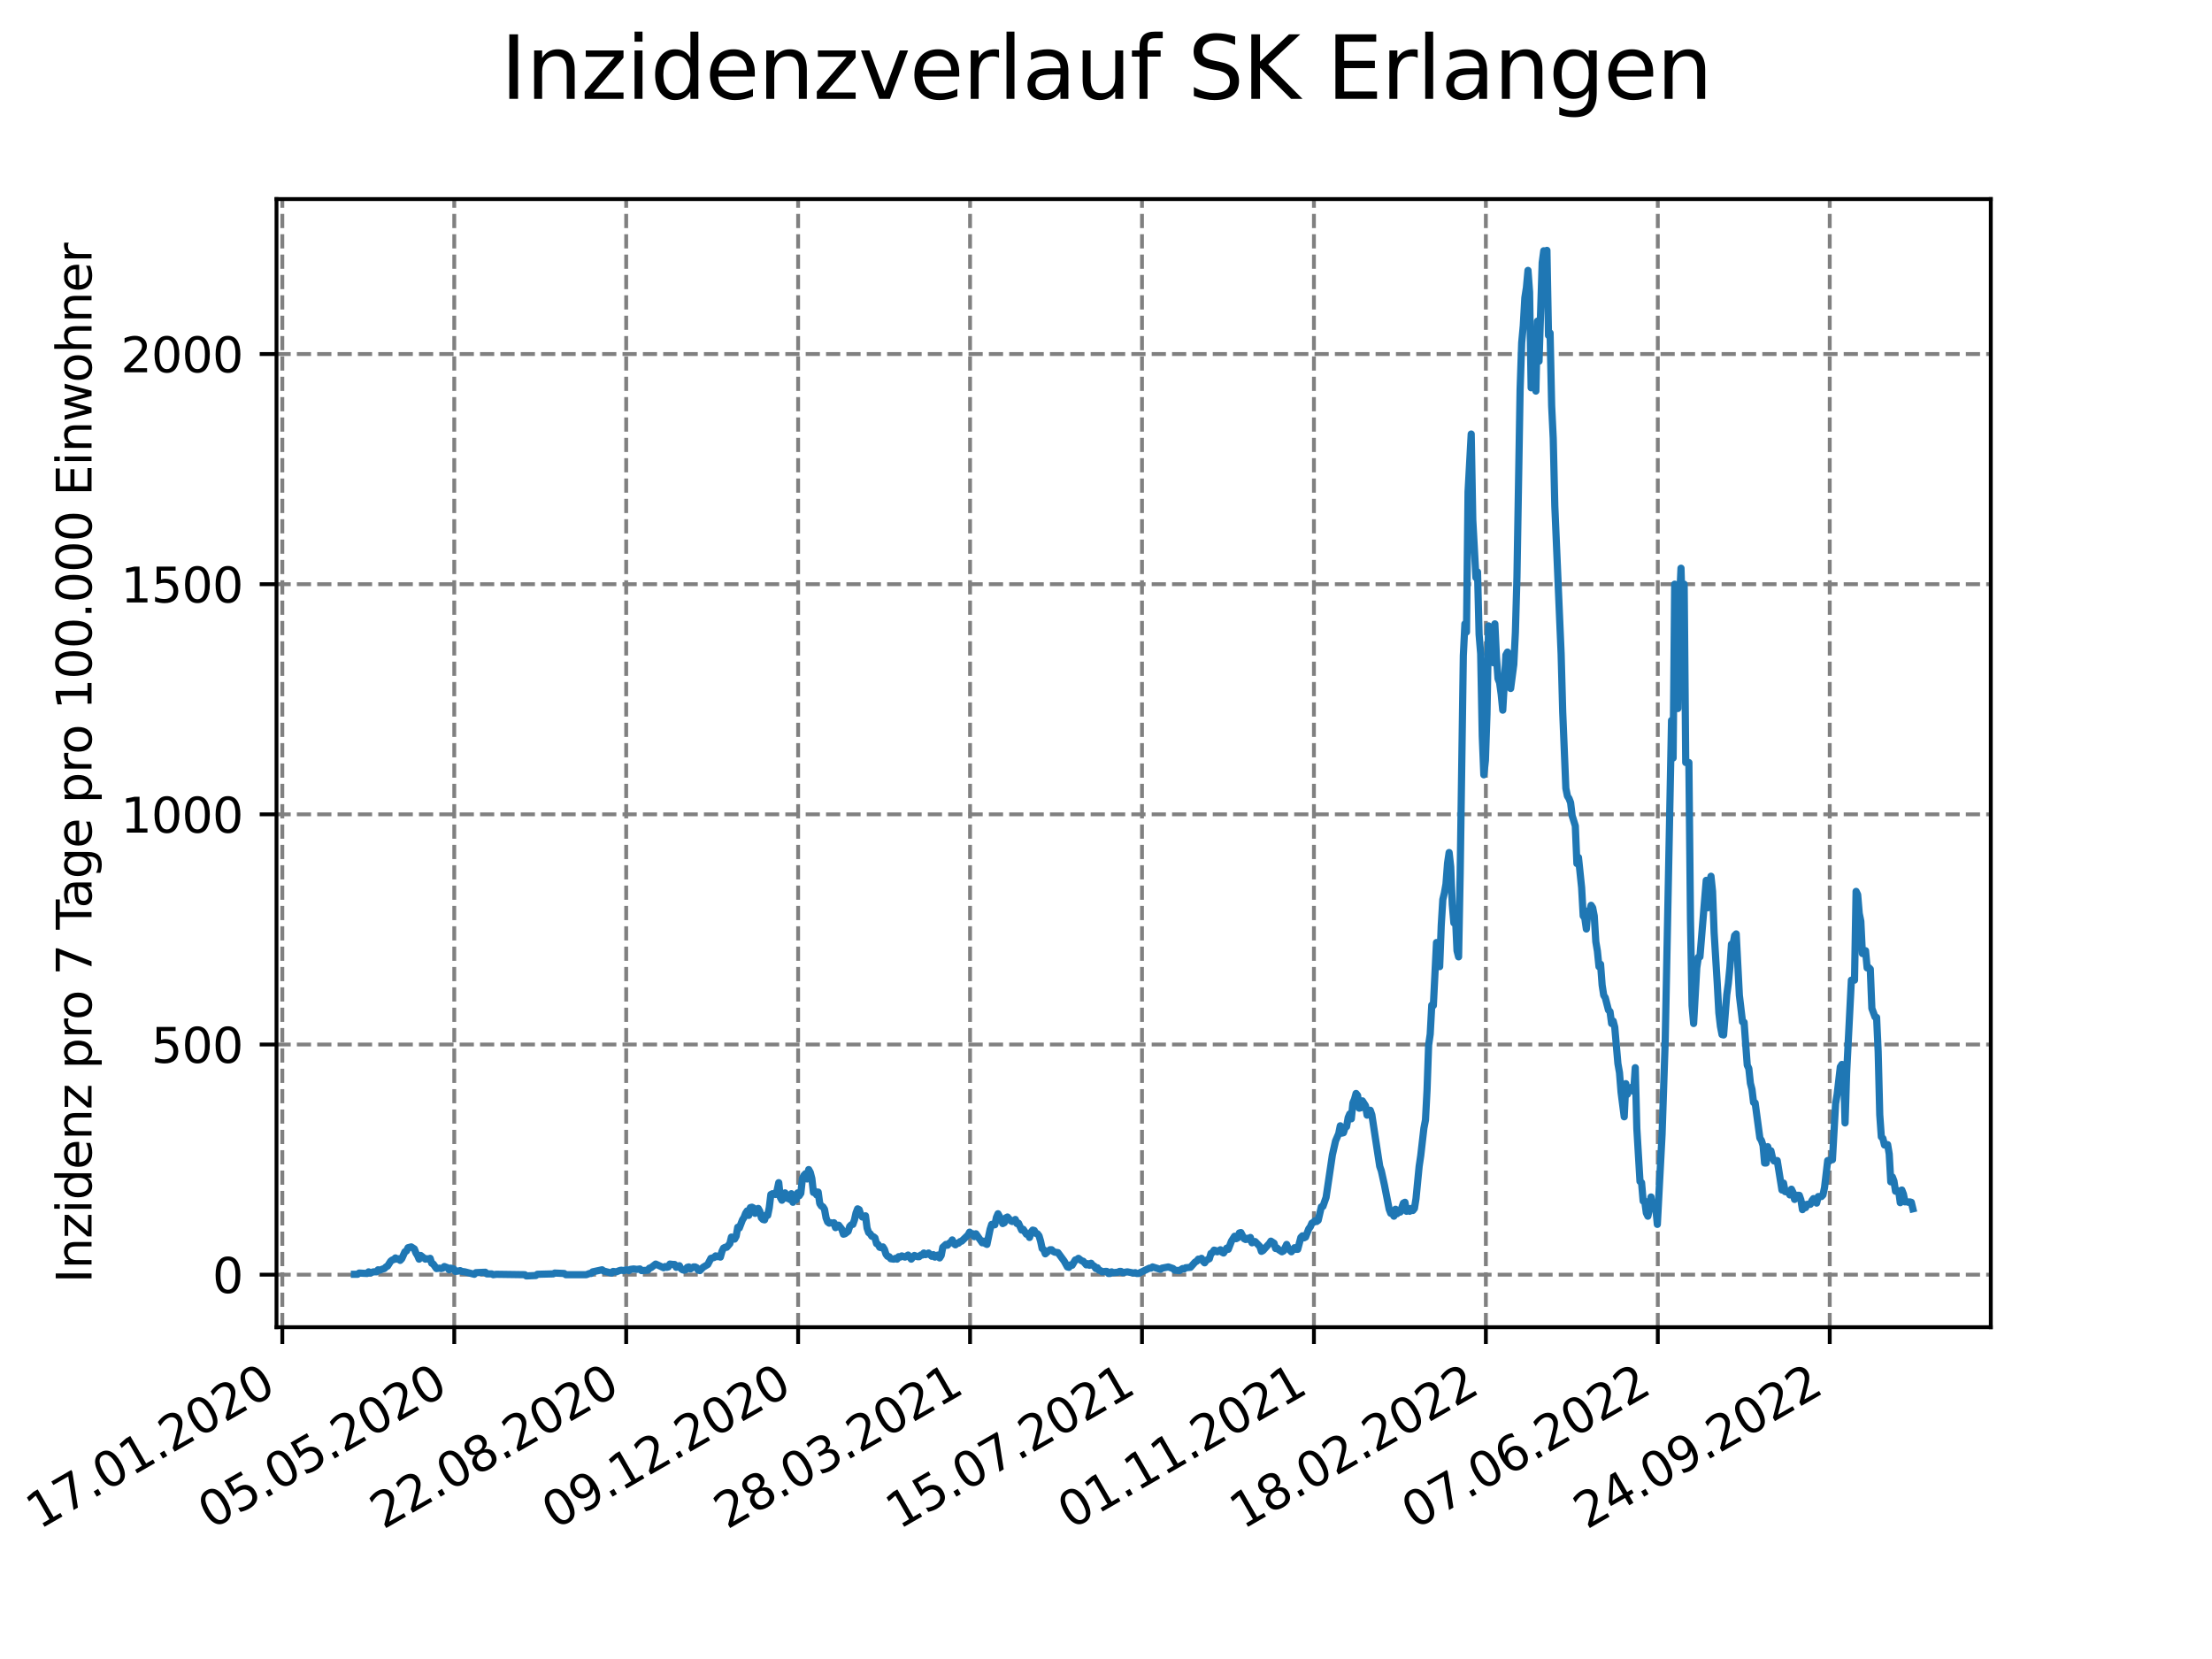 <?xml version="1.0" encoding="utf-8" standalone="no"?>
<!DOCTYPE svg PUBLIC "-//W3C//DTD SVG 1.1//EN"
  "http://www.w3.org/Graphics/SVG/1.1/DTD/svg11.dtd">
<svg xmlns:xlink="http://www.w3.org/1999/xlink" width="460.8pt" height="345.6pt" viewBox="0 0 460.8 345.6" xmlns="http://www.w3.org/2000/svg" version="1.1">
 <defs>
  <style type="text/css">*{stroke-linejoin: round; stroke-linecap: butt}</style>
 </defs>
 <g id="figure_1">
  <g id="patch_1">
   <path d="M 0 345.6 
L 460.8 345.6 
L 460.8 0 
L 0 0 
z
" style="fill: #ffffff"/>
  </g>
  <g id="axes_1">
   <g id="patch_2">
    <path d="M 57.6 276.48 
L 414.72 276.48 
L 414.72 41.472 
L 57.6 41.472 
z
" style="fill: #ffffff"/>
   </g>
   <g id="matplotlib.axis_1">
    <g id="xtick_1">
     <g id="line2d_1">
      <path d="M 58.813 276.48 
L 58.813 41.472 
" clip-path="url(#p93227a6792)" style="fill: none; stroke-dasharray: 2.96,1.28; stroke-dashoffset: 0; stroke: #808080; stroke-width: 0.8"/>
     </g>
     <g id="line2d_2">
      <defs>
       <path id="m3b477c28ee" d="M 0 0 
L 0 3.5 
" style="stroke: #000000; stroke-width: 0.8"/>
      </defs>
      <g>
       <use xlink:href="#m3b477c28ee" x="58.813" y="276.48" style="stroke: #000000; stroke-width: 0.8"/>
      </g>
     </g>
     <g id="text_1">
      <!-- 17.01.2020 -->
      <g transform="translate(8.188 318.689) rotate(-30) scale(0.1 -0.1)">
       <defs>
        <path id="DejaVuSans-31" d="M 794 531 
L 1825 531 
L 1825 4091 
L 703 3866 
L 703 4441 
L 1819 4666 
L 2450 4666 
L 2450 531 
L 3481 531 
L 3481 0 
L 794 0 
L 794 531 
z
" transform="scale(0.016)"/>
        <path id="DejaVuSans-37" d="M 525 4666 
L 3525 4666 
L 3525 4397 
L 1831 0 
L 1172 0 
L 2766 4134 
L 525 4134 
L 525 4666 
z
" transform="scale(0.016)"/>
        <path id="DejaVuSans-2e" d="M 684 794 
L 1344 794 
L 1344 0 
L 684 0 
L 684 794 
z
" transform="scale(0.016)"/>
        <path id="DejaVuSans-30" d="M 2034 4250 
Q 1547 4250 1301 3770 
Q 1056 3291 1056 2328 
Q 1056 1369 1301 889 
Q 1547 409 2034 409 
Q 2525 409 2770 889 
Q 3016 1369 3016 2328 
Q 3016 3291 2770 3770 
Q 2525 4250 2034 4250 
z
M 2034 4750 
Q 2819 4750 3233 4129 
Q 3647 3509 3647 2328 
Q 3647 1150 3233 529 
Q 2819 -91 2034 -91 
Q 1250 -91 836 529 
Q 422 1150 422 2328 
Q 422 3509 836 4129 
Q 1250 4750 2034 4750 
z
" transform="scale(0.016)"/>
        <path id="DejaVuSans-32" d="M 1228 531 
L 3431 531 
L 3431 0 
L 469 0 
L 469 531 
Q 828 903 1448 1529 
Q 2069 2156 2228 2338 
Q 2531 2678 2651 2914 
Q 2772 3150 2772 3378 
Q 2772 3750 2511 3984 
Q 2250 4219 1831 4219 
Q 1534 4219 1204 4116 
Q 875 4013 500 3803 
L 500 4441 
Q 881 4594 1212 4672 
Q 1544 4750 1819 4750 
Q 2544 4750 2975 4387 
Q 3406 4025 3406 3419 
Q 3406 3131 3298 2873 
Q 3191 2616 2906 2266 
Q 2828 2175 2409 1742 
Q 1991 1309 1228 531 
z
" transform="scale(0.016)"/>
       </defs>
       <use xlink:href="#DejaVuSans-31"/>
       <use xlink:href="#DejaVuSans-37" x="63.623"/>
       <use xlink:href="#DejaVuSans-2e" x="127.246"/>
       <use xlink:href="#DejaVuSans-30" x="159.033"/>
       <use xlink:href="#DejaVuSans-31" x="222.656"/>
       <use xlink:href="#DejaVuSans-2e" x="286.279"/>
       <use xlink:href="#DejaVuSans-32" x="318.066"/>
       <use xlink:href="#DejaVuSans-30" x="381.689"/>
       <use xlink:href="#DejaVuSans-32" x="445.312"/>
       <use xlink:href="#DejaVuSans-30" x="508.936"/>
      </g>
     </g>
    </g>
    <g id="xtick_2">
     <g id="line2d_3">
      <path d="M 94.63 276.48 
L 94.63 41.472 
" clip-path="url(#p93227a6792)" style="fill: none; stroke-dasharray: 2.96,1.28; stroke-dashoffset: 0; stroke: #808080; stroke-width: 0.8"/>
     </g>
     <g id="line2d_4">
      <g>
       <use xlink:href="#m3b477c28ee" x="94.63" y="276.48" style="stroke: #000000; stroke-width: 0.8"/>
      </g>
     </g>
     <g id="text_2">
      <!-- 05.05.2020 -->
      <g transform="translate(44.005 318.689) rotate(-30) scale(0.1 -0.1)">
       <defs>
        <path id="DejaVuSans-35" d="M 691 4666 
L 3169 4666 
L 3169 4134 
L 1269 4134 
L 1269 2991 
Q 1406 3038 1543 3061 
Q 1681 3084 1819 3084 
Q 2600 3084 3056 2656 
Q 3513 2228 3513 1497 
Q 3513 744 3044 326 
Q 2575 -91 1722 -91 
Q 1428 -91 1123 -41 
Q 819 9 494 109 
L 494 744 
Q 775 591 1075 516 
Q 1375 441 1709 441 
Q 2250 441 2565 725 
Q 2881 1009 2881 1497 
Q 2881 1984 2565 2268 
Q 2250 2553 1709 2553 
Q 1456 2553 1204 2497 
Q 953 2441 691 2322 
L 691 4666 
z
" transform="scale(0.016)"/>
       </defs>
       <use xlink:href="#DejaVuSans-30"/>
       <use xlink:href="#DejaVuSans-35" x="63.623"/>
       <use xlink:href="#DejaVuSans-2e" x="127.246"/>
       <use xlink:href="#DejaVuSans-30" x="159.033"/>
       <use xlink:href="#DejaVuSans-35" x="222.656"/>
       <use xlink:href="#DejaVuSans-2e" x="286.279"/>
       <use xlink:href="#DejaVuSans-32" x="318.066"/>
       <use xlink:href="#DejaVuSans-30" x="381.689"/>
       <use xlink:href="#DejaVuSans-32" x="445.312"/>
       <use xlink:href="#DejaVuSans-30" x="508.936"/>
      </g>
     </g>
    </g>
    <g id="xtick_3">
     <g id="line2d_5">
      <path d="M 130.447 276.48 
L 130.447 41.472 
" clip-path="url(#p93227a6792)" style="fill: none; stroke-dasharray: 2.96,1.28; stroke-dashoffset: 0; stroke: #808080; stroke-width: 0.8"/>
     </g>
     <g id="line2d_6">
      <g>
       <use xlink:href="#m3b477c28ee" x="130.447" y="276.48" style="stroke: #000000; stroke-width: 0.8"/>
      </g>
     </g>
     <g id="text_3">
      <!-- 22.08.2020 -->
      <g transform="translate(79.822 318.689) rotate(-30) scale(0.1 -0.1)">
       <defs>
        <path id="DejaVuSans-38" d="M 2034 2216 
Q 1584 2216 1326 1975 
Q 1069 1734 1069 1313 
Q 1069 891 1326 650 
Q 1584 409 2034 409 
Q 2484 409 2743 651 
Q 3003 894 3003 1313 
Q 3003 1734 2745 1975 
Q 2488 2216 2034 2216 
z
M 1403 2484 
Q 997 2584 770 2862 
Q 544 3141 544 3541 
Q 544 4100 942 4425 
Q 1341 4750 2034 4750 
Q 2731 4750 3128 4425 
Q 3525 4100 3525 3541 
Q 3525 3141 3298 2862 
Q 3072 2584 2669 2484 
Q 3125 2378 3379 2068 
Q 3634 1759 3634 1313 
Q 3634 634 3220 271 
Q 2806 -91 2034 -91 
Q 1263 -91 848 271 
Q 434 634 434 1313 
Q 434 1759 690 2068 
Q 947 2378 1403 2484 
z
M 1172 3481 
Q 1172 3119 1398 2916 
Q 1625 2713 2034 2713 
Q 2441 2713 2670 2916 
Q 2900 3119 2900 3481 
Q 2900 3844 2670 4047 
Q 2441 4250 2034 4250 
Q 1625 4250 1398 4047 
Q 1172 3844 1172 3481 
z
" transform="scale(0.016)"/>
       </defs>
       <use xlink:href="#DejaVuSans-32"/>
       <use xlink:href="#DejaVuSans-32" x="63.623"/>
       <use xlink:href="#DejaVuSans-2e" x="127.246"/>
       <use xlink:href="#DejaVuSans-30" x="159.033"/>
       <use xlink:href="#DejaVuSans-38" x="222.656"/>
       <use xlink:href="#DejaVuSans-2e" x="286.279"/>
       <use xlink:href="#DejaVuSans-32" x="318.066"/>
       <use xlink:href="#DejaVuSans-30" x="381.689"/>
       <use xlink:href="#DejaVuSans-32" x="445.312"/>
       <use xlink:href="#DejaVuSans-30" x="508.936"/>
      </g>
     </g>
    </g>
    <g id="xtick_4">
     <g id="line2d_7">
      <path d="M 166.265 276.48 
L 166.265 41.472 
" clip-path="url(#p93227a6792)" style="fill: none; stroke-dasharray: 2.96,1.28; stroke-dashoffset: 0; stroke: #808080; stroke-width: 0.8"/>
     </g>
     <g id="line2d_8">
      <g>
       <use xlink:href="#m3b477c28ee" x="166.265" y="276.48" style="stroke: #000000; stroke-width: 0.8"/>
      </g>
     </g>
     <g id="text_4">
      <!-- 09.12.2020 -->
      <g transform="translate(115.639 318.689) rotate(-30) scale(0.1 -0.1)">
       <defs>
        <path id="DejaVuSans-39" d="M 703 97 
L 703 672 
Q 941 559 1184 500 
Q 1428 441 1663 441 
Q 2288 441 2617 861 
Q 2947 1281 2994 2138 
Q 2813 1869 2534 1725 
Q 2256 1581 1919 1581 
Q 1219 1581 811 2004 
Q 403 2428 403 3163 
Q 403 3881 828 4315 
Q 1253 4750 1959 4750 
Q 2769 4750 3195 4129 
Q 3622 3509 3622 2328 
Q 3622 1225 3098 567 
Q 2575 -91 1691 -91 
Q 1453 -91 1209 -44 
Q 966 3 703 97 
z
M 1959 2075 
Q 2384 2075 2632 2365 
Q 2881 2656 2881 3163 
Q 2881 3666 2632 3958 
Q 2384 4250 1959 4250 
Q 1534 4250 1286 3958 
Q 1038 3666 1038 3163 
Q 1038 2656 1286 2365 
Q 1534 2075 1959 2075 
z
" transform="scale(0.016)"/>
       </defs>
       <use xlink:href="#DejaVuSans-30"/>
       <use xlink:href="#DejaVuSans-39" x="63.623"/>
       <use xlink:href="#DejaVuSans-2e" x="127.246"/>
       <use xlink:href="#DejaVuSans-31" x="159.033"/>
       <use xlink:href="#DejaVuSans-32" x="222.656"/>
       <use xlink:href="#DejaVuSans-2e" x="286.279"/>
       <use xlink:href="#DejaVuSans-32" x="318.066"/>
       <use xlink:href="#DejaVuSans-30" x="381.689"/>
       <use xlink:href="#DejaVuSans-32" x="445.312"/>
       <use xlink:href="#DejaVuSans-30" x="508.936"/>
      </g>
     </g>
    </g>
    <g id="xtick_5">
     <g id="line2d_9">
      <path d="M 202.082 276.48 
L 202.082 41.472 
" clip-path="url(#p93227a6792)" style="fill: none; stroke-dasharray: 2.96,1.28; stroke-dashoffset: 0; stroke: #808080; stroke-width: 0.8"/>
     </g>
     <g id="line2d_10">
      <g>
       <use xlink:href="#m3b477c28ee" x="202.082" y="276.48" style="stroke: #000000; stroke-width: 0.8"/>
      </g>
     </g>
     <g id="text_5">
      <!-- 28.03.2021 -->
      <g transform="translate(151.456 318.689) rotate(-30) scale(0.1 -0.1)">
       <defs>
        <path id="DejaVuSans-33" d="M 2597 2516 
Q 3050 2419 3304 2112 
Q 3559 1806 3559 1356 
Q 3559 666 3084 287 
Q 2609 -91 1734 -91 
Q 1441 -91 1130 -33 
Q 819 25 488 141 
L 488 750 
Q 750 597 1062 519 
Q 1375 441 1716 441 
Q 2309 441 2620 675 
Q 2931 909 2931 1356 
Q 2931 1769 2642 2001 
Q 2353 2234 1838 2234 
L 1294 2234 
L 1294 2753 
L 1863 2753 
Q 2328 2753 2575 2939 
Q 2822 3125 2822 3475 
Q 2822 3834 2567 4026 
Q 2313 4219 1838 4219 
Q 1578 4219 1281 4162 
Q 984 4106 628 3988 
L 628 4550 
Q 988 4650 1302 4700 
Q 1616 4750 1894 4750 
Q 2613 4750 3031 4423 
Q 3450 4097 3450 3541 
Q 3450 3153 3228 2886 
Q 3006 2619 2597 2516 
z
" transform="scale(0.016)"/>
       </defs>
       <use xlink:href="#DejaVuSans-32"/>
       <use xlink:href="#DejaVuSans-38" x="63.623"/>
       <use xlink:href="#DejaVuSans-2e" x="127.246"/>
       <use xlink:href="#DejaVuSans-30" x="159.033"/>
       <use xlink:href="#DejaVuSans-33" x="222.656"/>
       <use xlink:href="#DejaVuSans-2e" x="286.279"/>
       <use xlink:href="#DejaVuSans-32" x="318.066"/>
       <use xlink:href="#DejaVuSans-30" x="381.689"/>
       <use xlink:href="#DejaVuSans-32" x="445.312"/>
       <use xlink:href="#DejaVuSans-31" x="508.936"/>
      </g>
     </g>
    </g>
    <g id="xtick_6">
     <g id="line2d_11">
      <path d="M 237.899 276.48 
L 237.899 41.472 
" clip-path="url(#p93227a6792)" style="fill: none; stroke-dasharray: 2.96,1.28; stroke-dashoffset: 0; stroke: #808080; stroke-width: 0.8"/>
     </g>
     <g id="line2d_12">
      <g>
       <use xlink:href="#m3b477c28ee" x="237.899" y="276.48" style="stroke: #000000; stroke-width: 0.8"/>
      </g>
     </g>
     <g id="text_6">
      <!-- 15.07.2021 -->
      <g transform="translate(187.274 318.689) rotate(-30) scale(0.1 -0.1)">
       <use xlink:href="#DejaVuSans-31"/>
       <use xlink:href="#DejaVuSans-35" x="63.623"/>
       <use xlink:href="#DejaVuSans-2e" x="127.246"/>
       <use xlink:href="#DejaVuSans-30" x="159.033"/>
       <use xlink:href="#DejaVuSans-37" x="222.656"/>
       <use xlink:href="#DejaVuSans-2e" x="286.279"/>
       <use xlink:href="#DejaVuSans-32" x="318.066"/>
       <use xlink:href="#DejaVuSans-30" x="381.689"/>
       <use xlink:href="#DejaVuSans-32" x="445.312"/>
       <use xlink:href="#DejaVuSans-31" x="508.936"/>
      </g>
     </g>
    </g>
    <g id="xtick_7">
     <g id="line2d_13">
      <path d="M 273.716 276.48 
L 273.716 41.472 
" clip-path="url(#p93227a6792)" style="fill: none; stroke-dasharray: 2.96,1.28; stroke-dashoffset: 0; stroke: #808080; stroke-width: 0.8"/>
     </g>
     <g id="line2d_14">
      <g>
       <use xlink:href="#m3b477c28ee" x="273.716" y="276.48" style="stroke: #000000; stroke-width: 0.8"/>
      </g>
     </g>
     <g id="text_7">
      <!-- 01.11.2021 -->
      <g transform="translate(223.091 318.689) rotate(-30) scale(0.1 -0.1)">
       <use xlink:href="#DejaVuSans-30"/>
       <use xlink:href="#DejaVuSans-31" x="63.623"/>
       <use xlink:href="#DejaVuSans-2e" x="127.246"/>
       <use xlink:href="#DejaVuSans-31" x="159.033"/>
       <use xlink:href="#DejaVuSans-31" x="222.656"/>
       <use xlink:href="#DejaVuSans-2e" x="286.279"/>
       <use xlink:href="#DejaVuSans-32" x="318.066"/>
       <use xlink:href="#DejaVuSans-30" x="381.689"/>
       <use xlink:href="#DejaVuSans-32" x="445.312"/>
       <use xlink:href="#DejaVuSans-31" x="508.936"/>
      </g>
     </g>
    </g>
    <g id="xtick_8">
     <g id="line2d_15">
      <path d="M 309.533 276.48 
L 309.533 41.472 
" clip-path="url(#p93227a6792)" style="fill: none; stroke-dasharray: 2.96,1.28; stroke-dashoffset: 0; stroke: #808080; stroke-width: 0.8"/>
     </g>
     <g id="line2d_16">
      <g>
       <use xlink:href="#m3b477c28ee" x="309.533" y="276.48" style="stroke: #000000; stroke-width: 0.8"/>
      </g>
     </g>
     <g id="text_8">
      <!-- 18.02.2022 -->
      <g transform="translate(258.908 318.689) rotate(-30) scale(0.1 -0.1)">
       <use xlink:href="#DejaVuSans-31"/>
       <use xlink:href="#DejaVuSans-38" x="63.623"/>
       <use xlink:href="#DejaVuSans-2e" x="127.246"/>
       <use xlink:href="#DejaVuSans-30" x="159.033"/>
       <use xlink:href="#DejaVuSans-32" x="222.656"/>
       <use xlink:href="#DejaVuSans-2e" x="286.279"/>
       <use xlink:href="#DejaVuSans-32" x="318.066"/>
       <use xlink:href="#DejaVuSans-30" x="381.689"/>
       <use xlink:href="#DejaVuSans-32" x="445.312"/>
       <use xlink:href="#DejaVuSans-32" x="508.936"/>
      </g>
     </g>
    </g>
    <g id="xtick_9">
     <g id="line2d_17">
      <path d="M 345.35 276.48 
L 345.35 41.472 
" clip-path="url(#p93227a6792)" style="fill: none; stroke-dasharray: 2.96,1.28; stroke-dashoffset: 0; stroke: #808080; stroke-width: 0.8"/>
     </g>
     <g id="line2d_18">
      <g>
       <use xlink:href="#m3b477c28ee" x="345.35" y="276.48" style="stroke: #000000; stroke-width: 0.8"/>
      </g>
     </g>
     <g id="text_9">
      <!-- 07.06.2022 -->
      <g transform="translate(294.725 318.689) rotate(-30) scale(0.1 -0.1)">
       <defs>
        <path id="DejaVuSans-36" d="M 2113 2584 
Q 1688 2584 1439 2293 
Q 1191 2003 1191 1497 
Q 1191 994 1439 701 
Q 1688 409 2113 409 
Q 2538 409 2786 701 
Q 3034 994 3034 1497 
Q 3034 2003 2786 2293 
Q 2538 2584 2113 2584 
z
M 3366 4563 
L 3366 3988 
Q 3128 4100 2886 4159 
Q 2644 4219 2406 4219 
Q 1781 4219 1451 3797 
Q 1122 3375 1075 2522 
Q 1259 2794 1537 2939 
Q 1816 3084 2150 3084 
Q 2853 3084 3261 2657 
Q 3669 2231 3669 1497 
Q 3669 778 3244 343 
Q 2819 -91 2113 -91 
Q 1303 -91 875 529 
Q 447 1150 447 2328 
Q 447 3434 972 4092 
Q 1497 4750 2381 4750 
Q 2619 4750 2861 4703 
Q 3103 4656 3366 4563 
z
" transform="scale(0.016)"/>
       </defs>
       <use xlink:href="#DejaVuSans-30"/>
       <use xlink:href="#DejaVuSans-37" x="63.623"/>
       <use xlink:href="#DejaVuSans-2e" x="127.246"/>
       <use xlink:href="#DejaVuSans-30" x="159.033"/>
       <use xlink:href="#DejaVuSans-36" x="222.656"/>
       <use xlink:href="#DejaVuSans-2e" x="286.279"/>
       <use xlink:href="#DejaVuSans-32" x="318.066"/>
       <use xlink:href="#DejaVuSans-30" x="381.689"/>
       <use xlink:href="#DejaVuSans-32" x="445.312"/>
       <use xlink:href="#DejaVuSans-32" x="508.936"/>
      </g>
     </g>
    </g>
    <g id="xtick_10">
     <g id="line2d_19">
      <path d="M 381.167 276.48 
L 381.167 41.472 
" clip-path="url(#p93227a6792)" style="fill: none; stroke-dasharray: 2.96,1.28; stroke-dashoffset: 0; stroke: #808080; stroke-width: 0.8"/>
     </g>
     <g id="line2d_20">
      <g>
       <use xlink:href="#m3b477c28ee" x="381.167" y="276.48" style="stroke: #000000; stroke-width: 0.8"/>
      </g>
     </g>
     <g id="text_10">
      <!-- 24.09.2022 -->
      <g transform="translate(330.542 318.689) rotate(-30) scale(0.1 -0.1)">
       <defs>
        <path id="DejaVuSans-34" d="M 2419 4116 
L 825 1625 
L 2419 1625 
L 2419 4116 
z
M 2253 4666 
L 3047 4666 
L 3047 1625 
L 3713 1625 
L 3713 1100 
L 3047 1100 
L 3047 0 
L 2419 0 
L 2419 1100 
L 313 1100 
L 313 1709 
L 2253 4666 
z
" transform="scale(0.016)"/>
       </defs>
       <use xlink:href="#DejaVuSans-32"/>
       <use xlink:href="#DejaVuSans-34" x="63.623"/>
       <use xlink:href="#DejaVuSans-2e" x="127.246"/>
       <use xlink:href="#DejaVuSans-30" x="159.033"/>
       <use xlink:href="#DejaVuSans-39" x="222.656"/>
       <use xlink:href="#DejaVuSans-2e" x="286.279"/>
       <use xlink:href="#DejaVuSans-32" x="318.066"/>
       <use xlink:href="#DejaVuSans-30" x="381.689"/>
       <use xlink:href="#DejaVuSans-32" x="445.312"/>
       <use xlink:href="#DejaVuSans-32" x="508.936"/>
      </g>
     </g>
    </g>
   </g>
   <g id="matplotlib.axis_2">
    <g id="ytick_1">
     <g id="line2d_21">
      <path d="M 57.6 265.542 
L 414.72 265.542 
" clip-path="url(#p93227a6792)" style="fill: none; stroke-dasharray: 2.96,1.28; stroke-dashoffset: 0; stroke: #808080; stroke-width: 0.8"/>
     </g>
     <g id="line2d_22">
      <defs>
       <path id="md2674206a8" d="M 0 0 
L -3.5 0 
" style="stroke: #000000; stroke-width: 0.8"/>
      </defs>
      <g>
       <use xlink:href="#md2674206a8" x="57.6" y="265.542" style="stroke: #000000; stroke-width: 0.8"/>
      </g>
     </g>
     <g id="text_11">
      <!-- 0 -->
      <g transform="translate(44.237 269.341) scale(0.1 -0.1)">
       <use xlink:href="#DejaVuSans-30"/>
      </g>
     </g>
    </g>
    <g id="ytick_2">
     <g id="line2d_23">
      <path d="M 57.6 217.595 
L 414.72 217.595 
" clip-path="url(#p93227a6792)" style="fill: none; stroke-dasharray: 2.96,1.28; stroke-dashoffset: 0; stroke: #808080; stroke-width: 0.8"/>
     </g>
     <g id="line2d_24">
      <g>
       <use xlink:href="#md2674206a8" x="57.6" y="217.595" style="stroke: #000000; stroke-width: 0.8"/>
      </g>
     </g>
     <g id="text_12">
      <!-- 500 -->
      <g transform="translate(31.512 221.394) scale(0.1 -0.1)">
       <use xlink:href="#DejaVuSans-35"/>
       <use xlink:href="#DejaVuSans-30" x="63.623"/>
       <use xlink:href="#DejaVuSans-30" x="127.246"/>
      </g>
     </g>
    </g>
    <g id="ytick_3">
     <g id="line2d_25">
      <path d="M 57.6 169.647 
L 414.72 169.647 
" clip-path="url(#p93227a6792)" style="fill: none; stroke-dasharray: 2.96,1.28; stroke-dashoffset: 0; stroke: #808080; stroke-width: 0.8"/>
     </g>
     <g id="line2d_26">
      <g>
       <use xlink:href="#md2674206a8" x="57.6" y="169.647" style="stroke: #000000; stroke-width: 0.8"/>
      </g>
     </g>
     <g id="text_13">
      <!-- 1000 -->
      <g transform="translate(25.15 173.446) scale(0.1 -0.1)">
       <use xlink:href="#DejaVuSans-31"/>
       <use xlink:href="#DejaVuSans-30" x="63.623"/>
       <use xlink:href="#DejaVuSans-30" x="127.246"/>
       <use xlink:href="#DejaVuSans-30" x="190.869"/>
      </g>
     </g>
    </g>
    <g id="ytick_4">
     <g id="line2d_27">
      <path d="M 57.6 121.7 
L 414.72 121.7 
" clip-path="url(#p93227a6792)" style="fill: none; stroke-dasharray: 2.96,1.28; stroke-dashoffset: 0; stroke: #808080; stroke-width: 0.8"/>
     </g>
     <g id="line2d_28">
      <g>
       <use xlink:href="#md2674206a8" x="57.6" y="121.7" style="stroke: #000000; stroke-width: 0.8"/>
      </g>
     </g>
     <g id="text_14">
      <!-- 1500 -->
      <g transform="translate(25.15 125.499) scale(0.1 -0.1)">
       <use xlink:href="#DejaVuSans-31"/>
       <use xlink:href="#DejaVuSans-35" x="63.623"/>
       <use xlink:href="#DejaVuSans-30" x="127.246"/>
       <use xlink:href="#DejaVuSans-30" x="190.869"/>
      </g>
     </g>
    </g>
    <g id="ytick_5">
     <g id="line2d_29">
      <path d="M 57.6 73.752 
L 414.72 73.752 
" clip-path="url(#p93227a6792)" style="fill: none; stroke-dasharray: 2.96,1.28; stroke-dashoffset: 0; stroke: #808080; stroke-width: 0.8"/>
     </g>
     <g id="line2d_30">
      <g>
       <use xlink:href="#md2674206a8" x="57.6" y="73.752" style="stroke: #000000; stroke-width: 0.8"/>
      </g>
     </g>
     <g id="text_15">
      <!-- 2000 -->
      <g transform="translate(25.15 77.551) scale(0.1 -0.1)">
       <use xlink:href="#DejaVuSans-32"/>
       <use xlink:href="#DejaVuSans-30" x="63.623"/>
       <use xlink:href="#DejaVuSans-30" x="127.246"/>
       <use xlink:href="#DejaVuSans-30" x="190.869"/>
      </g>
     </g>
    </g>
    <g id="text_16">
     <!-- Inzidenz pro 7 Tage pro 100.000 Einwohner -->
     <g transform="translate(19.07 267.301) rotate(-90) scale(0.1 -0.1)">
      <defs>
       <path id="DejaVuSans-49" d="M 628 4666 
L 1259 4666 
L 1259 0 
L 628 0 
L 628 4666 
z
" transform="scale(0.016)"/>
       <path id="DejaVuSans-6e" d="M 3513 2113 
L 3513 0 
L 2938 0 
L 2938 2094 
Q 2938 2591 2744 2837 
Q 2550 3084 2163 3084 
Q 1697 3084 1428 2787 
Q 1159 2491 1159 1978 
L 1159 0 
L 581 0 
L 581 3500 
L 1159 3500 
L 1159 2956 
Q 1366 3272 1645 3428 
Q 1925 3584 2291 3584 
Q 2894 3584 3203 3211 
Q 3513 2838 3513 2113 
z
" transform="scale(0.016)"/>
       <path id="DejaVuSans-7a" d="M 353 3500 
L 3084 3500 
L 3084 2975 
L 922 459 
L 3084 459 
L 3084 0 
L 275 0 
L 275 525 
L 2438 3041 
L 353 3041 
L 353 3500 
z
" transform="scale(0.016)"/>
       <path id="DejaVuSans-69" d="M 603 3500 
L 1178 3500 
L 1178 0 
L 603 0 
L 603 3500 
z
M 603 4863 
L 1178 4863 
L 1178 4134 
L 603 4134 
L 603 4863 
z
" transform="scale(0.016)"/>
       <path id="DejaVuSans-64" d="M 2906 2969 
L 2906 4863 
L 3481 4863 
L 3481 0 
L 2906 0 
L 2906 525 
Q 2725 213 2448 61 
Q 2172 -91 1784 -91 
Q 1150 -91 751 415 
Q 353 922 353 1747 
Q 353 2572 751 3078 
Q 1150 3584 1784 3584 
Q 2172 3584 2448 3432 
Q 2725 3281 2906 2969 
z
M 947 1747 
Q 947 1113 1208 752 
Q 1469 391 1925 391 
Q 2381 391 2643 752 
Q 2906 1113 2906 1747 
Q 2906 2381 2643 2742 
Q 2381 3103 1925 3103 
Q 1469 3103 1208 2742 
Q 947 2381 947 1747 
z
" transform="scale(0.016)"/>
       <path id="DejaVuSans-65" d="M 3597 1894 
L 3597 1613 
L 953 1613 
Q 991 1019 1311 708 
Q 1631 397 2203 397 
Q 2534 397 2845 478 
Q 3156 559 3463 722 
L 3463 178 
Q 3153 47 2828 -22 
Q 2503 -91 2169 -91 
Q 1331 -91 842 396 
Q 353 884 353 1716 
Q 353 2575 817 3079 
Q 1281 3584 2069 3584 
Q 2775 3584 3186 3129 
Q 3597 2675 3597 1894 
z
M 3022 2063 
Q 3016 2534 2758 2815 
Q 2500 3097 2075 3097 
Q 1594 3097 1305 2825 
Q 1016 2553 972 2059 
L 3022 2063 
z
" transform="scale(0.016)"/>
       <path id="DejaVuSans-20" transform="scale(0.016)"/>
       <path id="DejaVuSans-70" d="M 1159 525 
L 1159 -1331 
L 581 -1331 
L 581 3500 
L 1159 3500 
L 1159 2969 
Q 1341 3281 1617 3432 
Q 1894 3584 2278 3584 
Q 2916 3584 3314 3078 
Q 3713 2572 3713 1747 
Q 3713 922 3314 415 
Q 2916 -91 2278 -91 
Q 1894 -91 1617 61 
Q 1341 213 1159 525 
z
M 3116 1747 
Q 3116 2381 2855 2742 
Q 2594 3103 2138 3103 
Q 1681 3103 1420 2742 
Q 1159 2381 1159 1747 
Q 1159 1113 1420 752 
Q 1681 391 2138 391 
Q 2594 391 2855 752 
Q 3116 1113 3116 1747 
z
" transform="scale(0.016)"/>
       <path id="DejaVuSans-72" d="M 2631 2963 
Q 2534 3019 2420 3045 
Q 2306 3072 2169 3072 
Q 1681 3072 1420 2755 
Q 1159 2438 1159 1844 
L 1159 0 
L 581 0 
L 581 3500 
L 1159 3500 
L 1159 2956 
Q 1341 3275 1631 3429 
Q 1922 3584 2338 3584 
Q 2397 3584 2469 3576 
Q 2541 3569 2628 3553 
L 2631 2963 
z
" transform="scale(0.016)"/>
       <path id="DejaVuSans-6f" d="M 1959 3097 
Q 1497 3097 1228 2736 
Q 959 2375 959 1747 
Q 959 1119 1226 758 
Q 1494 397 1959 397 
Q 2419 397 2687 759 
Q 2956 1122 2956 1747 
Q 2956 2369 2687 2733 
Q 2419 3097 1959 3097 
z
M 1959 3584 
Q 2709 3584 3137 3096 
Q 3566 2609 3566 1747 
Q 3566 888 3137 398 
Q 2709 -91 1959 -91 
Q 1206 -91 779 398 
Q 353 888 353 1747 
Q 353 2609 779 3096 
Q 1206 3584 1959 3584 
z
" transform="scale(0.016)"/>
       <path id="DejaVuSans-54" d="M -19 4666 
L 3928 4666 
L 3928 4134 
L 2272 4134 
L 2272 0 
L 1638 0 
L 1638 4134 
L -19 4134 
L -19 4666 
z
" transform="scale(0.016)"/>
       <path id="DejaVuSans-61" d="M 2194 1759 
Q 1497 1759 1228 1600 
Q 959 1441 959 1056 
Q 959 750 1161 570 
Q 1363 391 1709 391 
Q 2188 391 2477 730 
Q 2766 1069 2766 1631 
L 2766 1759 
L 2194 1759 
z
M 3341 1997 
L 3341 0 
L 2766 0 
L 2766 531 
Q 2569 213 2275 61 
Q 1981 -91 1556 -91 
Q 1019 -91 701 211 
Q 384 513 384 1019 
Q 384 1609 779 1909 
Q 1175 2209 1959 2209 
L 2766 2209 
L 2766 2266 
Q 2766 2663 2505 2880 
Q 2244 3097 1772 3097 
Q 1472 3097 1187 3025 
Q 903 2953 641 2809 
L 641 3341 
Q 956 3463 1253 3523 
Q 1550 3584 1831 3584 
Q 2591 3584 2966 3190 
Q 3341 2797 3341 1997 
z
" transform="scale(0.016)"/>
       <path id="DejaVuSans-67" d="M 2906 1791 
Q 2906 2416 2648 2759 
Q 2391 3103 1925 3103 
Q 1463 3103 1205 2759 
Q 947 2416 947 1791 
Q 947 1169 1205 825 
Q 1463 481 1925 481 
Q 2391 481 2648 825 
Q 2906 1169 2906 1791 
z
M 3481 434 
Q 3481 -459 3084 -895 
Q 2688 -1331 1869 -1331 
Q 1566 -1331 1297 -1286 
Q 1028 -1241 775 -1147 
L 775 -588 
Q 1028 -725 1275 -790 
Q 1522 -856 1778 -856 
Q 2344 -856 2625 -561 
Q 2906 -266 2906 331 
L 2906 616 
Q 2728 306 2450 153 
Q 2172 0 1784 0 
Q 1141 0 747 490 
Q 353 981 353 1791 
Q 353 2603 747 3093 
Q 1141 3584 1784 3584 
Q 2172 3584 2450 3431 
Q 2728 3278 2906 2969 
L 2906 3500 
L 3481 3500 
L 3481 434 
z
" transform="scale(0.016)"/>
       <path id="DejaVuSans-45" d="M 628 4666 
L 3578 4666 
L 3578 4134 
L 1259 4134 
L 1259 2753 
L 3481 2753 
L 3481 2222 
L 1259 2222 
L 1259 531 
L 3634 531 
L 3634 0 
L 628 0 
L 628 4666 
z
" transform="scale(0.016)"/>
       <path id="DejaVuSans-77" d="M 269 3500 
L 844 3500 
L 1563 769 
L 2278 3500 
L 2956 3500 
L 3675 769 
L 4391 3500 
L 4966 3500 
L 4050 0 
L 3372 0 
L 2619 2869 
L 1863 0 
L 1184 0 
L 269 3500 
z
" transform="scale(0.016)"/>
       <path id="DejaVuSans-68" d="M 3513 2113 
L 3513 0 
L 2938 0 
L 2938 2094 
Q 2938 2591 2744 2837 
Q 2550 3084 2163 3084 
Q 1697 3084 1428 2787 
Q 1159 2491 1159 1978 
L 1159 0 
L 581 0 
L 581 4863 
L 1159 4863 
L 1159 2956 
Q 1366 3272 1645 3428 
Q 1925 3584 2291 3584 
Q 2894 3584 3203 3211 
Q 3513 2838 3513 2113 
z
" transform="scale(0.016)"/>
      </defs>
      <use xlink:href="#DejaVuSans-49"/>
      <use xlink:href="#DejaVuSans-6e" x="29.492"/>
      <use xlink:href="#DejaVuSans-7a" x="92.871"/>
      <use xlink:href="#DejaVuSans-69" x="145.361"/>
      <use xlink:href="#DejaVuSans-64" x="173.145"/>
      <use xlink:href="#DejaVuSans-65" x="236.621"/>
      <use xlink:href="#DejaVuSans-6e" x="298.145"/>
      <use xlink:href="#DejaVuSans-7a" x="361.523"/>
      <use xlink:href="#DejaVuSans-20" x="414.014"/>
      <use xlink:href="#DejaVuSans-70" x="445.801"/>
      <use xlink:href="#DejaVuSans-72" x="509.277"/>
      <use xlink:href="#DejaVuSans-6f" x="548.141"/>
      <use xlink:href="#DejaVuSans-20" x="609.322"/>
      <use xlink:href="#DejaVuSans-37" x="641.109"/>
      <use xlink:href="#DejaVuSans-20" x="704.732"/>
      <use xlink:href="#DejaVuSans-54" x="736.52"/>
      <use xlink:href="#DejaVuSans-61" x="781.104"/>
      <use xlink:href="#DejaVuSans-67" x="842.383"/>
      <use xlink:href="#DejaVuSans-65" x="905.859"/>
      <use xlink:href="#DejaVuSans-20" x="967.383"/>
      <use xlink:href="#DejaVuSans-70" x="999.17"/>
      <use xlink:href="#DejaVuSans-72" x="1062.646"/>
      <use xlink:href="#DejaVuSans-6f" x="1101.51"/>
      <use xlink:href="#DejaVuSans-20" x="1162.691"/>
      <use xlink:href="#DejaVuSans-31" x="1194.479"/>
      <use xlink:href="#DejaVuSans-30" x="1258.102"/>
      <use xlink:href="#DejaVuSans-30" x="1321.725"/>
      <use xlink:href="#DejaVuSans-2e" x="1385.348"/>
      <use xlink:href="#DejaVuSans-30" x="1417.135"/>
      <use xlink:href="#DejaVuSans-30" x="1480.758"/>
      <use xlink:href="#DejaVuSans-30" x="1544.381"/>
      <use xlink:href="#DejaVuSans-20" x="1608.004"/>
      <use xlink:href="#DejaVuSans-45" x="1639.791"/>
      <use xlink:href="#DejaVuSans-69" x="1702.975"/>
      <use xlink:href="#DejaVuSans-6e" x="1730.758"/>
      <use xlink:href="#DejaVuSans-77" x="1794.137"/>
      <use xlink:href="#DejaVuSans-6f" x="1875.924"/>
      <use xlink:href="#DejaVuSans-68" x="1937.105"/>
      <use xlink:href="#DejaVuSans-6e" x="2000.484"/>
      <use xlink:href="#DejaVuSans-65" x="2063.863"/>
      <use xlink:href="#DejaVuSans-72" x="2125.387"/>
     </g>
    </g>
   </g>
   <g id="line2d_31">
    <path d="M 73.833 265.457 
L 74.49 265.457 
L 74.819 265.201 
L 76.462 265.287 
L 76.79 264.946 
L 77.119 265.201 
L 77.776 264.946 
L 78.433 264.946 
L 78.762 264.52 
L 79.09 264.605 
L 79.747 264.349 
L 80.076 264.264 
L 80.405 263.923 
L 80.733 263.753 
L 81.39 262.73 
L 81.719 262.474 
L 82.048 262.389 
L 82.376 262.048 
L 82.705 262.304 
L 83.033 262.219 
L 83.362 262.56 
L 83.691 262.219 
L 84.348 260.77 
L 84.676 260.599 
L 85.005 259.918 
L 85.662 259.747 
L 86.319 260.173 
L 86.648 261.026 
L 86.977 261.537 
L 87.305 262.304 
L 87.634 261.537 
L 88.62 262.304 
L 88.948 262.219 
L 89.277 262.304 
L 89.605 262.133 
L 89.934 263.156 
L 90.263 263.326 
L 90.92 264.264 
L 91.577 264.179 
L 91.906 264.264 
L 92.234 264.179 
L 92.563 263.838 
L 93.22 264.093 
L 93.549 264.52 
L 93.877 264.179 
L 94.534 264.349 
L 94.863 264.86 
L 95.52 264.775 
L 95.849 264.69 
L 96.177 264.86 
L 96.835 264.946 
L 98.806 265.457 
L 99.135 265.116 
L 101.106 265.031 
L 101.435 265.372 
L 102.421 265.372 
L 102.749 265.542 
L 103.407 265.457 
L 109.321 265.542 
L 109.65 265.798 
L 111.621 265.713 
L 111.95 265.457 
L 115.236 265.372 
L 115.565 265.201 
L 117.536 265.287 
L 117.865 265.542 
L 122.137 265.542 
L 122.794 265.287 
L 123.122 265.287 
L 123.451 264.946 
L 125.423 264.52 
L 125.751 264.775 
L 127.394 265.201 
L 127.723 264.86 
L 128.38 264.946 
L 129.037 264.69 
L 129.366 264.605 
L 130.023 264.69 
L 130.352 264.52 
L 130.68 264.52 
L 131.009 264.69 
L 131.337 264.434 
L 131.995 264.349 
L 132.652 264.434 
L 133.309 264.349 
L 133.638 264.69 
L 134.952 264.605 
L 135.281 264.179 
L 135.609 264.093 
L 136.595 263.326 
L 138.238 264.093 
L 138.566 263.838 
L 138.895 264.008 
L 139.224 263.923 
L 139.552 263.326 
L 140.209 263.412 
L 140.538 263.412 
L 140.867 264.008 
L 141.195 263.923 
L 141.524 263.667 
L 141.852 264.264 
L 142.181 264.52 
L 142.51 264.605 
L 142.838 264.52 
L 143.167 264.008 
L 143.495 263.923 
L 143.824 264.349 
L 144.481 263.923 
L 144.81 263.923 
L 145.138 264.093 
L 145.467 264.605 
L 145.796 264.69 
L 146.453 264.008 
L 147.439 263.412 
L 148.096 262.133 
L 148.753 261.963 
L 149.082 261.622 
L 149.41 261.793 
L 149.739 261.622 
L 150.067 261.878 
L 150.396 260.685 
L 150.725 260.003 
L 151.053 259.832 
L 151.382 259.832 
L 152.039 259.066 
L 152.368 257.702 
L 152.696 258.043 
L 153.025 258.128 
L 153.353 257.532 
L 153.682 255.657 
L 154.011 255.827 
L 154.668 254.123 
L 154.996 253.612 
L 155.325 252.759 
L 155.654 252.248 
L 155.982 253.185 
L 156.311 251.566 
L 156.639 251.481 
L 156.968 251.651 
L 157.297 252.759 
L 157.954 251.737 
L 158.282 252.333 
L 158.611 253.697 
L 158.94 254.038 
L 159.268 254.123 
L 159.597 253.1 
L 159.925 253.185 
L 160.254 251.566 
L 160.583 248.839 
L 160.911 248.669 
L 161.568 248.839 
L 161.897 247.902 
L 162.226 246.368 
L 162.554 249.436 
L 162.883 250.032 
L 163.211 249.436 
L 163.54 248.498 
L 163.869 249.606 
L 164.197 249.01 
L 164.526 249.862 
L 164.854 248.669 
L 165.183 250.458 
L 165.511 249.777 
L 165.84 249.947 
L 166.169 248.498 
L 166.497 249.095 
L 166.826 248.584 
L 167.154 245.516 
L 167.483 244.834 
L 167.812 244.493 
L 168.14 245.601 
L 168.469 243.641 
L 168.797 244.237 
L 169.126 245.516 
L 169.455 248.413 
L 169.783 248.158 
L 170.112 248.924 
L 170.44 248.328 
L 170.769 250.714 
L 171.098 251.225 
L 171.426 251.396 
L 171.755 251.907 
L 172.083 253.697 
L 172.412 254.549 
L 172.741 254.805 
L 173.069 254.719 
L 173.398 254.805 
L 173.726 254.719 
L 174.055 255.742 
L 174.384 255.231 
L 174.712 255.231 
L 175.369 256.083 
L 175.698 257.105 
L 176.027 257.02 
L 176.684 256.509 
L 177.012 255.486 
L 177.341 255.145 
L 177.67 255.06 
L 177.998 254.123 
L 178.327 252.674 
L 178.655 251.822 
L 178.984 251.992 
L 179.313 253.015 
L 179.641 253.526 
L 180.298 253.271 
L 180.627 255.827 
L 180.956 256.765 
L 181.284 257.02 
L 181.613 257.532 
L 181.941 257.617 
L 182.27 257.872 
L 182.599 259.066 
L 182.927 259.236 
L 183.256 259.832 
L 183.584 259.918 
L 183.913 259.747 
L 184.242 260.259 
L 184.57 261.281 
L 184.899 261.707 
L 185.227 261.793 
L 185.556 262.219 
L 186.213 262.304 
L 186.542 262.133 
L 186.87 262.304 
L 187.199 261.793 
L 187.528 261.878 
L 187.856 261.622 
L 188.513 261.878 
L 189.171 261.452 
L 189.828 262.304 
L 190.485 261.537 
L 191.142 261.793 
L 191.471 261.793 
L 191.799 261.452 
L 192.128 261.452 
L 192.457 261.026 
L 192.785 261.366 
L 193.114 261.281 
L 193.442 261.026 
L 194.099 261.707 
L 194.428 261.366 
L 194.757 261.878 
L 195.085 261.537 
L 195.414 261.452 
L 195.742 262.048 
L 196.071 261.537 
L 196.4 259.832 
L 197.057 259.236 
L 197.385 259.406 
L 197.714 258.98 
L 198.043 258.81 
L 198.371 258.299 
L 198.7 259.066 
L 199.028 259.321 
L 199.357 258.98 
L 199.686 258.98 
L 200.014 258.639 
L 200.343 258.554 
L 201.657 257.276 
L 201.986 256.679 
L 202.314 257.02 
L 202.643 257.02 
L 202.972 257.617 
L 203.3 257.02 
L 204.615 258.895 
L 204.943 258.554 
L 205.272 259.066 
L 205.6 259.236 
L 206.258 256.083 
L 206.586 255.06 
L 207.243 255.145 
L 207.572 253.612 
L 207.901 252.845 
L 208.558 254.038 
L 208.886 254.89 
L 209.215 254.719 
L 209.544 253.697 
L 209.872 253.526 
L 210.529 254.293 
L 210.858 254.464 
L 211.515 254.038 
L 211.844 254.89 
L 212.172 254.805 
L 212.83 256.253 
L 213.158 256.083 
L 213.815 257.105 
L 214.144 257.02 
L 214.473 257.787 
L 214.801 256.679 
L 215.13 256.253 
L 215.458 256.339 
L 215.787 256.935 
L 216.116 257.02 
L 216.444 257.446 
L 216.773 258.554 
L 217.101 260.088 
L 217.43 260.344 
L 217.759 261.196 
L 218.416 260.599 
L 218.744 260.344 
L 219.073 260.344 
L 219.402 260.685 
L 219.73 260.855 
L 220.387 260.94 
L 221.702 262.73 
L 222.359 263.923 
L 222.687 264.008 
L 223.016 263.497 
L 223.345 263.582 
L 224.002 262.474 
L 224.33 262.389 
L 224.659 262.133 
L 225.316 262.645 
L 225.645 262.73 
L 226.302 263.497 
L 226.631 263.241 
L 226.959 263.582 
L 227.288 263.156 
L 227.616 263.582 
L 227.945 263.753 
L 228.274 264.264 
L 228.602 264.093 
L 228.931 264.605 
L 229.259 264.69 
L 229.588 264.946 
L 230.245 264.86 
L 230.574 264.86 
L 230.902 265.287 
L 231.231 265.287 
L 231.56 264.946 
L 231.888 265.116 
L 232.874 265.031 
L 233.203 264.86 
L 233.531 264.86 
L 233.86 265.116 
L 234.846 264.946 
L 236.16 265.201 
L 236.489 265.116 
L 236.817 265.287 
L 237.146 265.287 
L 239.446 264.179 
L 239.775 264.179 
L 240.103 263.923 
L 241.746 264.434 
L 242.075 264.179 
L 243.389 263.923 
L 244.375 264.264 
L 244.704 264.605 
L 245.689 264.69 
L 246.347 264.264 
L 246.675 264.349 
L 247.004 264.093 
L 247.99 264.008 
L 248.975 262.9 
L 249.304 262.73 
L 249.633 262.304 
L 249.961 262.389 
L 250.29 262.133 
L 250.618 262.73 
L 250.947 263.071 
L 251.275 262.56 
L 251.933 262.219 
L 252.261 261.111 
L 252.59 260.94 
L 252.918 260.429 
L 253.247 260.514 
L 253.576 260.77 
L 254.233 260.344 
L 254.561 260.855 
L 254.89 261.026 
L 255.547 260.003 
L 255.876 260.259 
L 256.533 258.554 
L 257.19 257.532 
L 257.519 258.043 
L 257.847 257.872 
L 258.176 256.85 
L 258.505 256.765 
L 259.162 258.043 
L 259.49 258.213 
L 259.819 257.958 
L 260.148 258.213 
L 260.476 257.787 
L 260.805 258.895 
L 261.462 258.639 
L 262.448 259.662 
L 262.776 260.685 
L 263.105 260.514 
L 264.091 259.406 
L 264.419 259.066 
L 264.748 258.554 
L 265.405 258.98 
L 265.734 260.088 
L 266.062 260.003 
L 266.391 260.344 
L 267.048 260.77 
L 267.377 260.599 
L 268.034 259.236 
L 268.363 260.088 
L 269.02 260.77 
L 269.677 259.918 
L 270.006 260.259 
L 270.334 260.259 
L 270.991 257.787 
L 271.32 257.446 
L 271.649 257.872 
L 271.977 257.702 
L 272.634 255.998 
L 272.963 255.572 
L 273.292 254.805 
L 273.62 254.634 
L 273.949 254.293 
L 274.277 254.464 
L 274.606 254.208 
L 275.263 251.396 
L 275.592 251.311 
L 276.249 249.436 
L 277.563 240.573 
L 278.221 237.676 
L 278.878 236.142 
L 279.206 234.523 
L 279.535 236.056 
L 279.863 235.971 
L 280.192 234.949 
L 280.521 234.693 
L 280.849 232.818 
L 281.178 232.051 
L 281.506 233.074 
L 281.835 229.75 
L 282.164 228.983 
L 282.492 227.79 
L 282.821 228.216 
L 283.149 230.858 
L 283.478 230.773 
L 283.807 229.324 
L 284.464 230.347 
L 284.792 232.307 
L 285.121 231.54 
L 285.45 231.284 
L 285.778 232.222 
L 287.421 242.959 
L 287.75 243.897 
L 288.407 246.879 
L 289.393 251.907 
L 289.721 252.759 
L 290.05 252.759 
L 290.379 253.356 
L 290.707 251.907 
L 291.036 252.845 
L 291.364 252.333 
L 291.693 252.504 
L 292.35 250.629 
L 292.679 250.458 
L 293.007 252.333 
L 293.336 251.737 
L 293.665 252.333 
L 293.993 251.737 
L 294.322 252.163 
L 294.65 251.737 
L 294.979 249.691 
L 295.636 242.959 
L 295.965 240.743 
L 296.622 235.034 
L 296.951 233.329 
L 297.279 227.108 
L 297.608 217.734 
L 297.936 215.433 
L 298.265 209.383 
L 298.594 209.468 
L 299.251 196.344 
L 299.579 201.202 
L 299.908 201.372 
L 300.237 192.765 
L 300.565 187.396 
L 300.894 186.033 
L 301.222 184.158 
L 301.551 179.812 
L 301.88 177.596 
L 302.208 180.579 
L 302.537 188.419 
L 302.865 192.254 
L 303.194 190.89 
L 303.523 198.049 
L 303.851 199.327 
L 304.18 182.113 
L 304.837 136.606 
L 305.166 129.959 
L 305.494 131.663 
L 305.823 102.433 
L 306.48 90.417 
L 306.809 108.313 
L 307.466 120.329 
L 307.794 119.136 
L 308.123 132.175 
L 308.451 136.18 
L 308.78 153.309 
L 309.109 161.405 
L 309.437 158.422 
L 309.766 148.792 
L 310.094 130.385 
L 310.423 136.947 
L 310.752 137.884 
L 311.08 138.055 
L 311.409 129.959 
L 311.737 136.862 
L 312.066 141.378 
L 312.395 142.23 
L 312.723 144.617 
L 313.052 147.94 
L 313.709 136.436 
L 314.038 135.839 
L 314.366 136.35 
L 314.695 143.424 
L 315.352 138.396 
L 315.681 131.749 
L 316.009 120.244 
L 316.666 81.129 
L 316.995 71.414 
L 317.324 67.834 
L 317.652 62.04 
L 317.981 59.909 
L 318.309 56.33 
L 318.638 60.847 
L 318.967 80.788 
L 319.295 73.374 
L 319.624 76.186 
L 319.952 81.469 
L 320.281 66.897 
L 320.61 75.248 
L 321.267 54.711 
L 321.595 52.239 
L 321.924 54.285 
L 322.253 52.154 
L 322.581 69.88 
L 322.91 69.368 
L 323.238 84.537 
L 323.567 91.355 
L 323.896 105.416 
L 325.21 136.18 
L 325.539 148.281 
L 326.196 164.217 
L 326.524 165.836 
L 326.853 166.347 
L 327.182 167.2 
L 327.51 169.927 
L 328.167 172.057 
L 328.496 179.897 
L 328.825 178.619 
L 329.482 184.925 
L 329.81 190.805 
L 330.139 191.231 
L 330.468 193.532 
L 330.796 189.783 
L 331.125 190.123 
L 331.453 188.59 
L 331.782 189.101 
L 332.111 190.805 
L 332.439 196.174 
L 332.768 198.134 
L 333.096 201.372 
L 333.425 200.861 
L 333.754 205.207 
L 334.082 207.338 
L 334.411 207.849 
L 335.068 210.406 
L 335.397 210.746 
L 335.725 213.218 
L 336.054 212.706 
L 336.382 213.985 
L 337.039 221.569 
L 337.368 223.444 
L 337.697 227.535 
L 338.354 232.648 
L 338.682 225.745 
L 339.011 227.961 
L 339.34 226.938 
L 339.668 226.853 
L 339.997 226.427 
L 340.325 227.364 
L 340.654 222.421 
L 340.983 235.119 
L 341.64 246.112 
L 341.968 246.368 
L 342.297 250.203 
L 342.626 250.203 
L 342.954 252.674 
L 343.283 253.356 
L 343.611 251.822 
L 343.94 249.351 
L 344.269 251.651 
L 344.926 251.651 
L 345.254 255.06 
L 346.24 236.312 
L 346.897 216.712 
L 348.212 150.071 
L 348.54 157.911 
L 348.869 121.693 
L 349.198 131.749 
L 349.526 147.599 
L 349.855 125.698 
L 350.183 118.369 
L 350.512 130.044 
L 350.841 121.693 
L 351.169 158.848 
L 351.826 158.848 
L 352.155 191.572 
L 352.484 209.468 
L 352.812 213.218 
L 353.469 201.628 
L 353.798 199.412 
L 354.127 199.327 
L 355.441 183.391 
L 355.77 189.101 
L 356.098 184.329 
L 356.427 182.539 
L 356.755 185.692 
L 357.084 194.299 
L 357.741 204.952 
L 358.07 211.002 
L 358.398 213.814 
L 358.727 215.519 
L 359.056 215.604 
L 359.713 207.252 
L 360.041 204.866 
L 360.37 201.458 
L 360.699 196.685 
L 361.027 196.685 
L 361.356 194.896 
L 361.684 194.555 
L 362.342 207.338 
L 362.999 212.877 
L 363.327 212.962 
L 363.985 221.91 
L 364.313 222.592 
L 364.642 225.66 
L 364.97 226.938 
L 365.299 229.665 
L 365.628 229.75 
L 366.613 237.079 
L 366.942 237.59 
L 367.27 238.613 
L 367.599 242.277 
L 367.928 242.277 
L 368.256 238.869 
L 368.585 240.403 
L 368.913 239.721 
L 369.242 241.17 
L 369.571 241.851 
L 370.228 241.766 
L 371.214 247.902 
L 371.542 246.453 
L 371.871 248.243 
L 372.528 248.328 
L 372.857 248.924 
L 373.185 247.731 
L 373.514 248.413 
L 373.842 249.862 
L 374.171 249.01 
L 374.828 249.01 
L 375.157 249.947 
L 375.485 251.992 
L 375.814 250.885 
L 376.143 251.566 
L 376.471 250.885 
L 377.128 250.885 
L 377.457 250.118 
L 377.786 249.691 
L 378.443 250.629 
L 378.771 249.265 
L 379.429 249.265 
L 379.757 248.924 
L 380.086 247.391 
L 380.743 241.766 
L 381.729 241.596 
L 382.386 229.921 
L 382.715 227.961 
L 383.372 222.251 
L 383.7 221.74 
L 384.029 221.825 
L 384.358 233.926 
L 384.686 223.614 
L 385.672 204.185 
L 386.329 204.185 
L 386.658 185.692 
L 386.986 186.374 
L 387.315 190.294 
L 387.644 191.913 
L 387.972 198.645 
L 388.301 198.134 
L 388.629 198.049 
L 388.958 201.628 
L 389.287 201.543 
L 389.615 201.884 
L 389.944 210.065 
L 390.601 211.854 
L 390.93 211.94 
L 391.258 219.098 
L 391.587 232.222 
L 391.915 236.823 
L 392.244 237.164 
L 392.573 238.528 
L 393.23 238.443 
L 393.558 240.403 
L 393.887 246.197 
L 394.216 245.175 
L 394.544 246.027 
L 394.873 248.158 
L 395.53 248.072 
L 395.858 250.544 
L 396.187 247.902 
L 396.516 248.754 
L 396.844 250.373 
L 397.173 250.288 
L 397.501 250.458 
L 397.83 250.373 
L 398.159 250.458 
L 398.487 251.822 
L 398.487 251.822 
" clip-path="url(#p93227a6792)" style="fill: none; stroke: #1f77b4; stroke-width: 1.5; stroke-linecap: square"/>
   </g>
   <g id="patch_3">
    <path d="M 57.6 276.48 
L 57.6 41.472 
" style="fill: none; stroke: #000000; stroke-width: 0.8; stroke-linejoin: miter; stroke-linecap: square"/>
   </g>
   <g id="patch_4">
    <path d="M 414.72 276.48 
L 414.72 41.472 
" style="fill: none; stroke: #000000; stroke-width: 0.8; stroke-linejoin: miter; stroke-linecap: square"/>
   </g>
   <g id="patch_5">
    <path d="M 57.6 276.48 
L 414.72 276.48 
" style="fill: none; stroke: #000000; stroke-width: 0.8; stroke-linejoin: miter; stroke-linecap: square"/>
   </g>
   <g id="patch_6">
    <path d="M 57.6 41.472 
L 414.72 41.472 
" style="fill: none; stroke: #000000; stroke-width: 0.8; stroke-linejoin: miter; stroke-linecap: square"/>
   </g>
  </g>
  <g id="text_17">
   <!-- Inzidenzverlauf SK Erlangen -->
   <g transform="translate(104.289 20.589) scale(0.18 -0.18)">
    <defs>
     <path id="DejaVuSans-76" d="M 191 3500 
L 800 3500 
L 1894 563 
L 2988 3500 
L 3597 3500 
L 2284 0 
L 1503 0 
L 191 3500 
z
" transform="scale(0.016)"/>
     <path id="DejaVuSans-6c" d="M 603 4863 
L 1178 4863 
L 1178 0 
L 603 0 
L 603 4863 
z
" transform="scale(0.016)"/>
     <path id="DejaVuSans-75" d="M 544 1381 
L 544 3500 
L 1119 3500 
L 1119 1403 
Q 1119 906 1312 657 
Q 1506 409 1894 409 
Q 2359 409 2629 706 
Q 2900 1003 2900 1516 
L 2900 3500 
L 3475 3500 
L 3475 0 
L 2900 0 
L 2900 538 
Q 2691 219 2414 64 
Q 2138 -91 1772 -91 
Q 1169 -91 856 284 
Q 544 659 544 1381 
z
M 1991 3584 
L 1991 3584 
z
" transform="scale(0.016)"/>
     <path id="DejaVuSans-66" d="M 2375 4863 
L 2375 4384 
L 1825 4384 
Q 1516 4384 1395 4259 
Q 1275 4134 1275 3809 
L 1275 3500 
L 2222 3500 
L 2222 3053 
L 1275 3053 
L 1275 0 
L 697 0 
L 697 3053 
L 147 3053 
L 147 3500 
L 697 3500 
L 697 3744 
Q 697 4328 969 4595 
Q 1241 4863 1831 4863 
L 2375 4863 
z
" transform="scale(0.016)"/>
     <path id="DejaVuSans-53" d="M 3425 4513 
L 3425 3897 
Q 3066 4069 2747 4153 
Q 2428 4238 2131 4238 
Q 1616 4238 1336 4038 
Q 1056 3838 1056 3469 
Q 1056 3159 1242 3001 
Q 1428 2844 1947 2747 
L 2328 2669 
Q 3034 2534 3370 2195 
Q 3706 1856 3706 1288 
Q 3706 609 3251 259 
Q 2797 -91 1919 -91 
Q 1588 -91 1214 -16 
Q 841 59 441 206 
L 441 856 
Q 825 641 1194 531 
Q 1563 422 1919 422 
Q 2459 422 2753 634 
Q 3047 847 3047 1241 
Q 3047 1584 2836 1778 
Q 2625 1972 2144 2069 
L 1759 2144 
Q 1053 2284 737 2584 
Q 422 2884 422 3419 
Q 422 4038 858 4394 
Q 1294 4750 2059 4750 
Q 2388 4750 2728 4690 
Q 3069 4631 3425 4513 
z
" transform="scale(0.016)"/>
     <path id="DejaVuSans-4b" d="M 628 4666 
L 1259 4666 
L 1259 2694 
L 3353 4666 
L 4166 4666 
L 1850 2491 
L 4331 0 
L 3500 0 
L 1259 2247 
L 1259 0 
L 628 0 
L 628 4666 
z
" transform="scale(0.016)"/>
    </defs>
    <use xlink:href="#DejaVuSans-49"/>
    <use xlink:href="#DejaVuSans-6e" x="29.492"/>
    <use xlink:href="#DejaVuSans-7a" x="92.871"/>
    <use xlink:href="#DejaVuSans-69" x="145.361"/>
    <use xlink:href="#DejaVuSans-64" x="173.145"/>
    <use xlink:href="#DejaVuSans-65" x="236.621"/>
    <use xlink:href="#DejaVuSans-6e" x="298.145"/>
    <use xlink:href="#DejaVuSans-7a" x="361.523"/>
    <use xlink:href="#DejaVuSans-76" x="414.014"/>
    <use xlink:href="#DejaVuSans-65" x="473.193"/>
    <use xlink:href="#DejaVuSans-72" x="534.717"/>
    <use xlink:href="#DejaVuSans-6c" x="575.83"/>
    <use xlink:href="#DejaVuSans-61" x="603.613"/>
    <use xlink:href="#DejaVuSans-75" x="664.893"/>
    <use xlink:href="#DejaVuSans-66" x="728.271"/>
    <use xlink:href="#DejaVuSans-20" x="763.477"/>
    <use xlink:href="#DejaVuSans-53" x="795.264"/>
    <use xlink:href="#DejaVuSans-4b" x="858.74"/>
    <use xlink:href="#DejaVuSans-20" x="924.316"/>
    <use xlink:href="#DejaVuSans-45" x="956.104"/>
    <use xlink:href="#DejaVuSans-72" x="1019.287"/>
    <use xlink:href="#DejaVuSans-6c" x="1060.4"/>
    <use xlink:href="#DejaVuSans-61" x="1088.184"/>
    <use xlink:href="#DejaVuSans-6e" x="1149.463"/>
    <use xlink:href="#DejaVuSans-67" x="1212.842"/>
    <use xlink:href="#DejaVuSans-65" x="1276.318"/>
    <use xlink:href="#DejaVuSans-6e" x="1337.842"/>
   </g>
  </g>
 </g>
 <defs>
  <clipPath id="p93227a6792">
   <rect x="57.6" y="41.472" width="357.12" height="235.008"/>
  </clipPath>
 </defs>
</svg>
